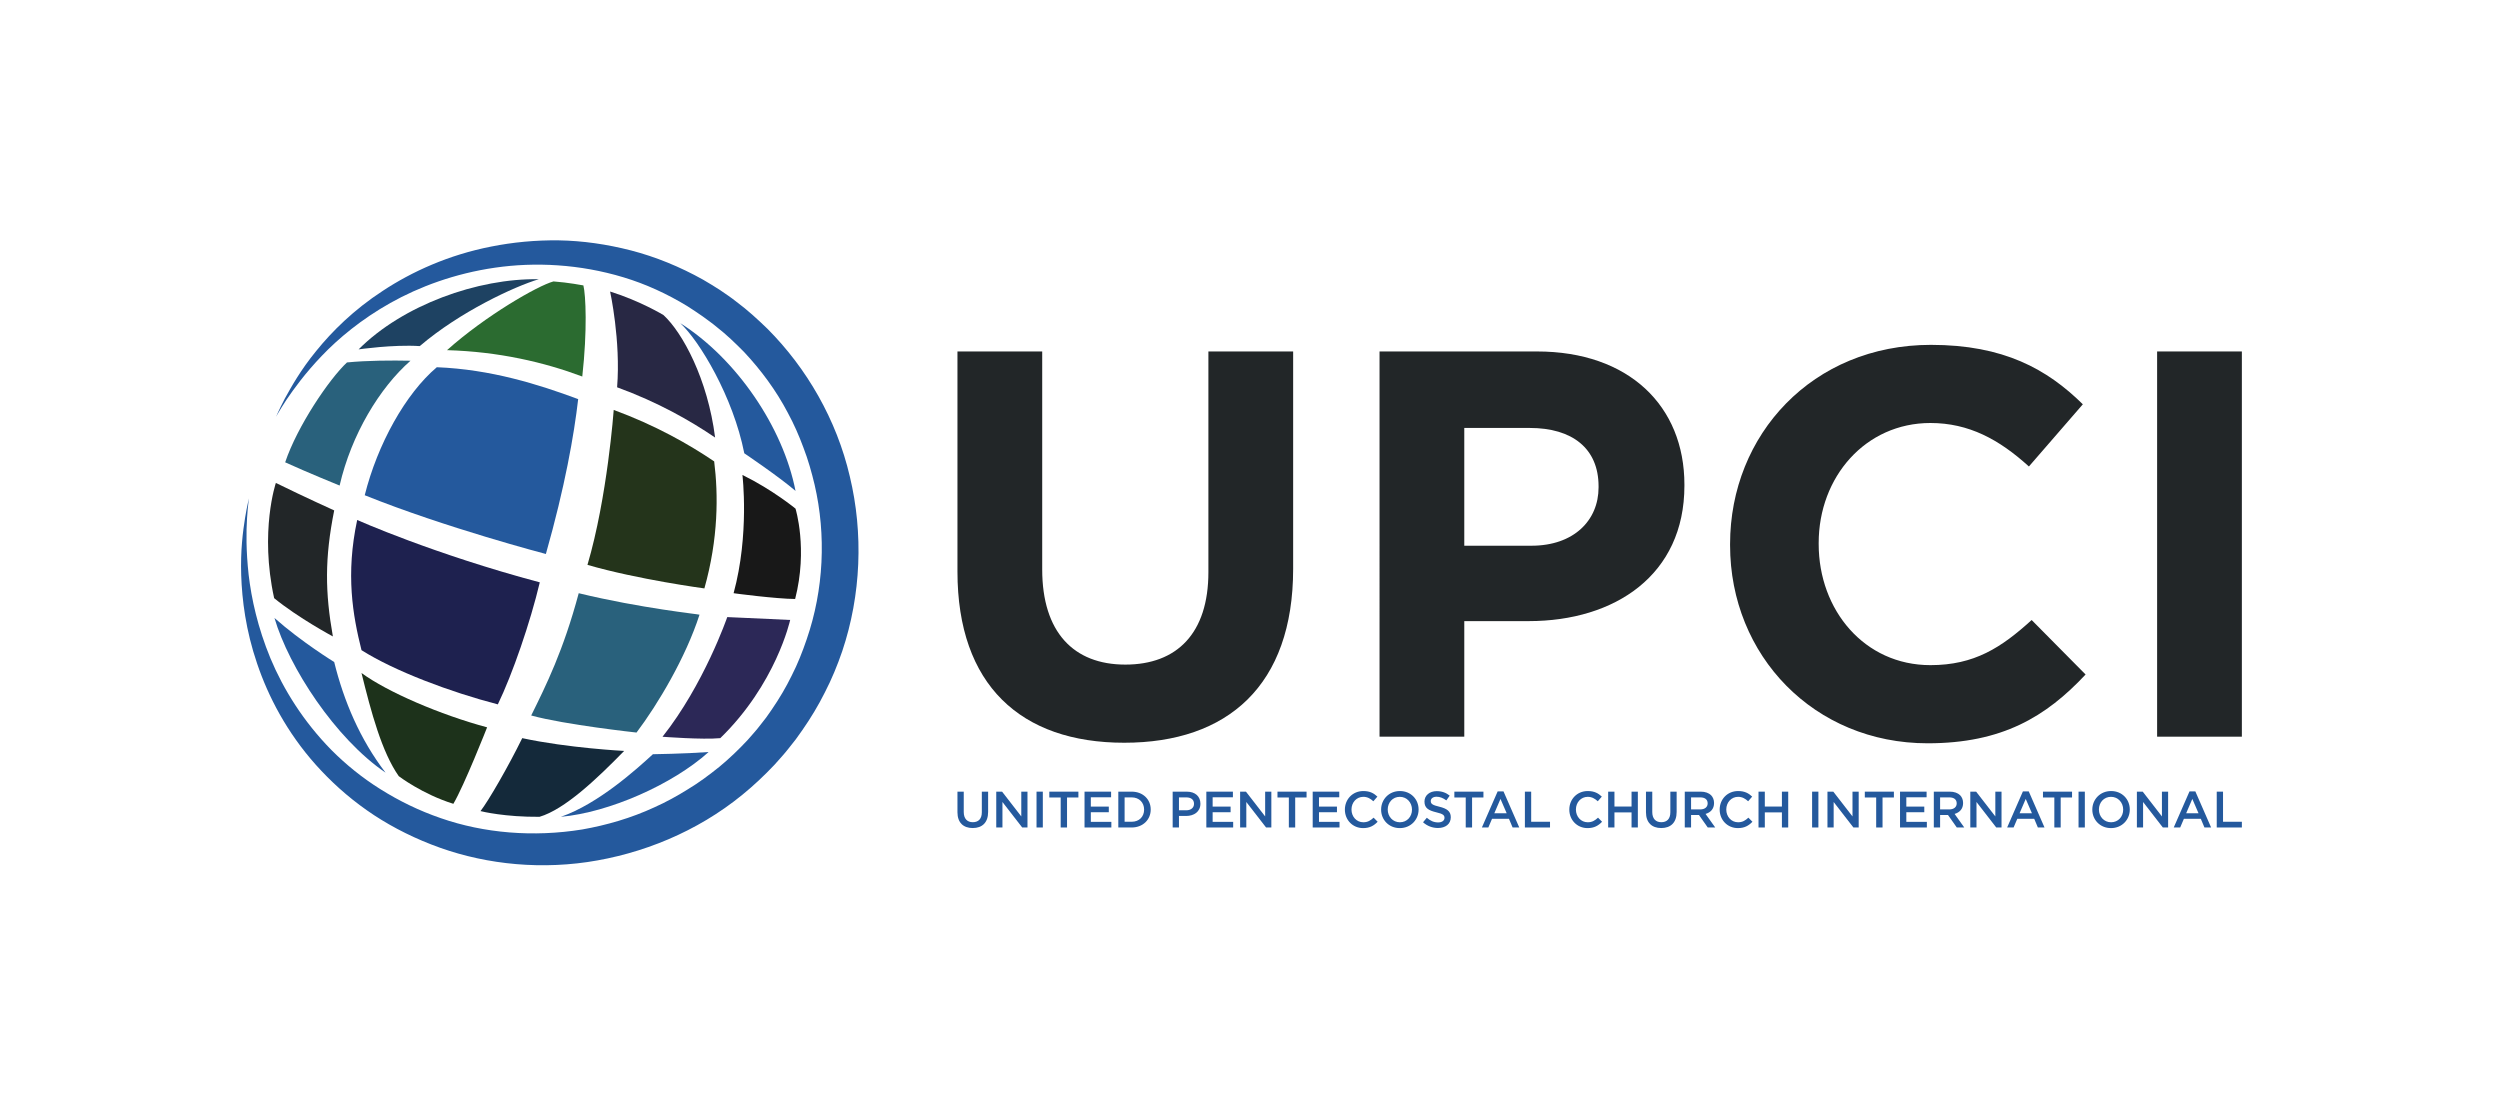 <?xml version="1.0" encoding="UTF-8" standalone="no"?>
<svg
   xmlns:dc="http://purl.org/dc/elements/1.1/"
   xmlns:cc="http://creativecommons.org/ns#"
   xmlns:rdf="http://www.w3.org/1999/02/22-rdf-syntax-ns#"
   xmlns:svg="http://www.w3.org/2000/svg"
   xmlns="http://www.w3.org/2000/svg"
   xmlns:sodipodi="http://sodipodi.sourceforge.net/DTD/sodipodi-0.dtd"
   xmlns:inkscape="http://www.inkscape.org/namespaces/inkscape"
   sodipodi:docname="upci-logo-full.svg"
   inkscape:version="1.0 (4035a4fb49, 2020-05-01)"
   id="svg8"
   version="1.1"
   viewBox="0 0 197.115 87.312"
   height="330"
   width="745">
  <defs
     id="defs2">
    <clipPath
       clipPathUnits="userSpaceOnUse"
       id="clipPath26">
      <path
         d="M 36,127.513 H 756 V 484.487 H 36 Z"
         id="path24" />
    </clipPath>
  </defs>
  <sodipodi:namedview
     inkscape:window-maximized="0"
     inkscape:window-y="1"
     inkscape:window-x="2967"
     inkscape:window-height="1198"
     inkscape:window-width="1375"
     units="px"
     fit-margin-bottom="0"
     fit-margin-right="0"
     fit-margin-left="0"
     fit-margin-top="0"
     showgrid="false"
     inkscape:document-rotation="0"
     inkscape:current-layer="g18"
     inkscape:document-units="mm"
     inkscape:cy="158.87896"
     inkscape:cx="388.24925"
     inkscape:zoom="1.4"
     inkscape:pageshadow="2"
     inkscape:pageopacity="0.0"
     borderopacity="1.0"
     bordercolor="#666666"
     pagecolor="#ffffff"
     id="base" />
  <g
     id="layer1"
     inkscape:groupmode="layer"
     inkscape:label="Layer 1">
    <g
       id="g18"
       inkscape:label="UPCIBrandingGuide_Revised_11-13-18"
       transform="matrix(0.353,0,0,-0.353,-72.969,148.723)">
      <g
         transform="translate(88.341,-7.75)"
         id="g20">
        <g
           id="g22"
           clip-path="url(#clipPath26)">
          <g
             id="g28"
             transform="translate(332.227,301.392)">
            <path
               d="M 0,0 V 49.168 H 18.93 V 0.492 c 0,-14.013 7.006,-21.265 18.561,-21.265 11.554,0 18.56,7.006 18.56,20.65 V 49.168 H 74.98 V 0.615 C 74.98,-25.444 60.353,-38.227 37.245,-38.227 14.136,-38.227 0,-25.322 0,0"
               style="fill:#222628;fill-opacity:1;fill-rule:nonzero;stroke:none"
               id="path30" />
          </g>
          <g
             id="g32"
             transform="translate(460.428,307.17)">
            <path
               d="m 0,0 c 9.465,0 14.997,5.654 14.997,13.03 v 0.245 c 0,8.481 -5.9,13.03 -15.364,13.03 H -14.996 V 0 Z M -33.925,43.39 H 1.23 c 20.527,0 32.942,-12.169 32.942,-29.746 v -0.246 c 0,-19.913 -15.487,-30.238 -34.785,-30.238 h -14.383 v -25.813 h -18.929 z"
               style="fill:#222628;fill-opacity:1;fill-rule:nonzero;stroke:none"
               id="path34" />
          </g>
          <g
             id="g36"
             transform="translate(504.8,307.293)">
            <path
               d="m 0,0 v 0.246 c 0,24.46 18.437,44.496 44.865,44.496 16.227,0 25.936,-5.408 33.927,-13.275 L 66.745,17.577 C 60.107,23.601 53.347,27.288 44.742,27.288 30.238,27.288 19.791,15.242 19.791,0.492 V 0.246 c 0,-14.75 10.201,-27.042 24.951,-27.042 9.834,0 15.858,3.933 22.618,10.078 L 79.406,-28.887 C 70.555,-38.351 60.723,-44.252 44.128,-44.252 18.806,-44.252 0,-24.707 0,0"
               style="fill:#222628;fill-opacity:1;fill-rule:nonzero;stroke:none"
               id="path38" />
          </g>
          <path
             d="m 600.183,350.561 h 18.929 v -86.043 h -18.929 z"
             style="fill:#222628;fill-opacity:1;fill-rule:nonzero;stroke:none"
             id="path40" />
          <g
             id="g42"
             transform="translate(332.227,247.632)">
            <path
               d="M 0,0 V 4.608 H 1.406 V 0.057 c 0,-1.486 0.767,-2.275 2.024,-2.275 1.247,0 2.013,0.743 2.013,2.218 V 4.608 H 6.849 V 0.068 C 6.849,-2.321 5.5,-3.521 3.408,-3.521 1.327,-3.521 0,-2.321 0,0"
               style="fill:#24599d;fill-opacity:1;fill-rule:nonzero;stroke:none"
               id="path44" />
          </g>
          <g
             id="g46"
             transform="translate(340.892,252.239)">
            <path
               d="M 0,0 H 1.304 L 5.592,-5.534 V 0 H 6.975 V -8.004 H 5.798 L 1.384,-2.309 V -8.004 H 0 Z"
               style="fill:#24599d;fill-opacity:1;fill-rule:nonzero;stroke:none"
               id="path48" />
          </g>
          <path
             d="m 349.889,252.24 h 1.406 v -8.004 h -1.406 z"
             style="fill:#24599d;fill-opacity:1;fill-rule:nonzero;stroke:none"
             id="path50" />
          <g
             id="g52"
             transform="translate(355.284,250.936)">
            <path
               d="M 0,0 H -2.538 V 1.303 H 3.957 V 0 H 1.418 V -6.701 H 0 Z"
               style="fill:#24599d;fill-opacity:1;fill-rule:nonzero;stroke:none"
               id="path54" />
          </g>
          <g
             id="g56"
             transform="translate(360.611,252.239)">
            <path
               d="M 0,0 H 5.934 V -1.257 H 1.406 V -3.338 H 5.421 V -4.596 H 1.406 v -2.15 H 5.992 V -8.004 H 0 Z"
               style="fill:#24599d;fill-opacity:1;fill-rule:nonzero;stroke:none"
               id="path58" />
          </g>
          <g
             id="g60"
             transform="translate(369.562,250.959)">
            <path
               d="m 0,0 v -5.443 h 1.578 c 1.68,0 2.778,1.133 2.778,2.699 v 0.023 C 4.356,-1.154 3.258,0 1.578,0 Z m -1.406,1.281 h 2.984 c 2.516,0 4.253,-1.726 4.253,-3.979 v -0.023 c 0,-2.253 -1.737,-4.003 -4.253,-4.003 h -2.984 z"
               style="fill:#24599d;fill-opacity:1;fill-rule:nonzero;stroke:none"
               id="path62" />
          </g>
          <g
             id="g64"
             transform="translate(383.338,248.077)">
            <path
               d="M 0,0 C 1.063,0 1.726,0.595 1.726,1.43 V 1.453 C 1.726,2.39 1.052,2.881 0,2.881 H -1.635 V 0 Z m -3.042,4.162 h 3.157 c 1.874,0 3.04,-1.063 3.04,-2.676 V 1.464 c 0,-1.795 -1.44,-2.732 -3.201,-2.732 h -1.589 v -2.574 h -1.407 z"
               style="fill:#24599d;fill-opacity:1;fill-rule:nonzero;stroke:none"
               id="path66" />
          </g>
          <g
             id="g68"
             transform="translate(387.818,252.239)">
            <path
               d="M 0,0 H 5.934 V -1.257 H 1.406 V -3.338 H 5.419 V -4.596 H 1.406 v -2.15 H 5.992 V -8.004 H 0 Z"
               style="fill:#24599d;fill-opacity:1;fill-rule:nonzero;stroke:none"
               id="path70" />
          </g>
          <g
             id="g72"
             transform="translate(395.363,252.239)">
            <path
               d="M 0,0 H 1.303 L 5.591,-5.534 V 0 H 6.975 V -8.004 H 5.798 L 1.383,-2.309 V -8.004 H 0 Z"
               style="fill:#24599d;fill-opacity:1;fill-rule:nonzero;stroke:none"
               id="path74" />
          </g>
          <g
             id="g76"
             transform="translate(406.246,250.936)">
            <path
               d="M 0,0 H -2.538 V 1.303 H 3.957 V 0 H 1.419 V -6.701 H 0 Z"
               style="fill:#24599d;fill-opacity:1;fill-rule:nonzero;stroke:none"
               id="path78" />
          </g>
          <g
             id="g80"
             transform="translate(411.573,252.239)">
            <path
               d="M 0,0 H 5.934 V -1.257 H 1.406 V -3.338 H 5.42 V -4.596 H 1.406 v -2.15 H 5.992 V -8.004 H 0 Z"
               style="fill:#24599d;fill-opacity:1;fill-rule:nonzero;stroke:none"
               id="path82" />
          </g>
          <g
             id="g84"
             transform="translate(418.764,248.214)">
            <path
               d="m 0,0 v 0.024 c 0,2.275 1.703,4.138 4.127,4.138 1.475,0 2.366,-0.514 3.133,-1.246 L 6.356,1.876 C 5.717,2.471 5.031,2.87 4.115,2.87 2.595,2.87 1.475,1.613 1.475,0.046 V 0.024 c 0,-1.567 1.109,-2.837 2.64,-2.837 0.984,0 1.613,0.39 2.299,1.029 L 7.317,-2.698 C 6.482,-3.567 5.567,-4.116 4.07,-4.116 1.737,-4.116 0,-2.298 0,0"
               style="fill:#24599d;fill-opacity:1;fill-rule:nonzero;stroke:none"
               id="path86" />
          </g>
          <g
             id="g88"
             transform="translate(433.752,248.214)">
            <path
               d="M 0,0 V 0.024 C 0,1.578 -1.133,2.87 -2.722,2.87 -4.312,2.87 -5.42,1.602 -5.42,0.046 V 0.024 c 0,-1.555 1.132,-2.837 2.72,-2.837 1.591,0 2.7,1.258 2.7,2.813 m -6.895,0 v 0.024 c 0,2.251 1.739,4.138 4.195,4.138 2.46,0 4.175,-1.863 4.175,-4.116 V 0.024 c 0,-2.253 -1.739,-4.14 -4.197,-4.14 -2.458,0 -4.173,1.865 -4.173,4.116"
               style="fill:#24599d;fill-opacity:1;fill-rule:nonzero;stroke:none"
               id="path90" />
          </g>
          <g
             id="g92"
             transform="translate(436.22,245.401)">
            <path
               d="m 0,0 0.845,1.007 c 0.767,-0.663 1.545,-1.041 2.527,-1.041 0.87,0 1.419,0.412 1.419,1.007 v 0.023 c 0,0.571 -0.32,0.88 -1.808,1.223 C 1.279,2.631 0.32,3.134 0.32,4.609 v 0.022 c 0,1.372 1.144,2.322 2.732,2.322 1.166,0 2.092,-0.355 2.905,-1.006 L 5.203,4.883 C 4.482,5.42 3.761,5.705 3.029,5.705 2.207,5.705 1.726,5.284 1.726,4.757 V 4.735 C 1.726,4.117 2.092,3.842 3.635,3.476 5.327,3.066 6.197,2.46 6.197,1.133 V 1.11 C 6.197,-0.388 5.018,-1.279 3.338,-1.279 2.115,-1.279 0.959,-0.858 0,0"
               style="fill:#24599d;fill-opacity:1;fill-rule:nonzero;stroke:none"
               id="path94" />
          </g>
          <g
             id="g96"
             transform="translate(445.755,250.936)">
            <path
               d="M 0,0 H -2.539 V 1.303 H 3.955 V 0 H 1.418 V -6.701 H 0 Z"
               style="fill:#24599d;fill-opacity:1;fill-rule:nonzero;stroke:none"
               id="path98" />
          </g>
          <g
             id="g100"
             transform="translate(454.9,247.416)">
            <path
               d="M 0,0 -1.384,3.201 -2.757,0 Z m -2.014,4.881 h 1.305 L 2.813,-3.18 H 1.325 L 0.514,-1.247 H -3.271 L -4.095,-3.18 h -1.44 z"
               style="fill:#24599d;fill-opacity:1;fill-rule:nonzero;stroke:none"
               id="path102" />
          </g>
          <g
             id="g104"
             transform="translate(458.969,252.239)">
            <path
               d="m 0,0 h 1.405 v -6.724 h 4.208 v -1.28 H 0 Z"
               style="fill:#24599d;fill-opacity:1;fill-rule:nonzero;stroke:none"
               id="path106" />
          </g>
          <g
             id="g108"
             transform="translate(468.891,248.214)">
            <path
               d="m 0,0 v 0.024 c 0,2.275 1.704,4.138 4.127,4.138 1.475,0 2.368,-0.514 3.133,-1.246 L 6.358,1.876 C 5.717,2.471 5.031,2.87 4.116,2.87 2.595,2.87 1.475,1.613 1.475,0.046 V 0.024 c 0,-1.567 1.109,-2.837 2.641,-2.837 0.983,0 1.612,0.39 2.298,1.029 L 7.317,-2.698 C 6.483,-3.567 5.568,-4.116 4.07,-4.116 1.737,-4.116 0,-2.298 0,0"
               style="fill:#24599d;fill-opacity:1;fill-rule:nonzero;stroke:none"
               id="path110" />
          </g>
          <g
             id="g112"
             transform="translate(477.568,252.239)">
            <path
               d="m 0,0 h 1.405 v -3.327 h 3.82 V 0 H 6.631 V -8.004 H 5.225 V -4.63 H 1.405 V -8.004 H 0 Z"
               style="fill:#24599d;fill-opacity:1;fill-rule:nonzero;stroke:none"
               id="path114" />
          </g>
          <g
             id="g116"
             transform="translate(486.015,247.632)">
            <path
               d="M 0,0 V 4.608 H 1.406 V 0.057 c 0,-1.486 0.767,-2.275 2.024,-2.275 1.246,0 2.013,0.743 2.013,2.218 V 4.608 H 6.849 V 0.068 C 6.849,-2.321 5.5,-3.521 3.408,-3.521 1.327,-3.521 0,-2.321 0,0"
               style="fill:#24599d;fill-opacity:1;fill-rule:nonzero;stroke:none"
               id="path118" />
          </g>
          <g
             id="g120"
             transform="translate(498.144,248.272)">
            <path
               d="m 0,0 c 1.007,0 1.647,0.527 1.647,1.338 v 0.024 c 0,0.856 -0.618,1.325 -1.658,1.325 H -2.057 V 0 Z m -3.464,3.968 h 3.567 c 1.006,0 1.795,-0.298 2.31,-0.8 C 2.835,2.733 3.077,2.138 3.077,1.441 V 1.419 c 0,-1.316 -0.789,-2.105 -1.9,-2.425 l 2.162,-3.03 H 1.67 l -1.967,2.79 h -1.76 v -2.79 h -1.407 z"
               style="fill:#24599d;fill-opacity:1;fill-rule:nonzero;stroke:none"
               id="path122" />
          </g>
          <g
             id="g124"
             transform="translate(502.476,248.214)">
            <path
               d="m 0,0 v 0.024 c 0,2.275 1.704,4.138 4.127,4.138 1.475,0 2.368,-0.514 3.133,-1.246 L 6.358,1.876 C 5.717,2.471 5.031,2.87 4.116,2.87 2.595,2.87 1.475,1.613 1.475,0.046 V 0.024 c 0,-1.567 1.109,-2.837 2.641,-2.837 0.983,0 1.612,0.39 2.298,1.029 L 7.317,-2.698 C 6.483,-3.567 5.569,-4.116 4.07,-4.116 1.738,-4.116 0,-2.298 0,0"
               style="fill:#24599d;fill-opacity:1;fill-rule:nonzero;stroke:none"
               id="path126" />
          </g>
          <g
             id="g128"
             transform="translate(511.152,252.239)">
            <path
               d="M 0,0 H 1.406 V -3.327 H 5.225 V 0 H 6.633 V -8.004 H 5.225 V -4.63 H 1.406 V -8.004 H 0 Z"
               style="fill:#24599d;fill-opacity:1;fill-rule:nonzero;stroke:none"
               id="path130" />
          </g>
          <path
             d="m 523.122,252.24 h 1.405 v -8.004 h -1.405 z"
             style="fill:#24599d;fill-opacity:1;fill-rule:nonzero;stroke:none"
             id="path132" />
          <g
             id="g134"
             transform="translate(526.551,252.239)">
            <path
               d="M 0,0 H 1.303 L 5.591,-5.534 V 0 H 6.975 V -8.004 H 5.796 L 1.384,-2.309 V -8.004 H 0 Z"
               style="fill:#24599d;fill-opacity:1;fill-rule:nonzero;stroke:none"
               id="path136" />
          </g>
          <g
             id="g138"
             transform="translate(537.433,250.936)">
            <path
               d="M 0,0 H -2.538 V 1.303 H 3.957 V 0 H 1.419 V -6.701 H 0 Z"
               style="fill:#24599d;fill-opacity:1;fill-rule:nonzero;stroke:none"
               id="path140" />
          </g>
          <g
             id="g142"
             transform="translate(542.76,252.239)">
            <path
               d="M 0,0 H 5.934 V -1.257 H 1.406 V -3.338 H 5.419 V -4.596 H 1.406 v -2.15 H 5.992 V -8.004 H 0 Z"
               style="fill:#24599d;fill-opacity:1;fill-rule:nonzero;stroke:none"
               id="path144" />
          </g>
          <g
             id="g146"
             transform="translate(553.77,248.272)">
            <path
               d="m 0,0 c 1.007,0 1.647,0.527 1.647,1.338 v 0.024 c 0,0.856 -0.618,1.325 -1.658,1.325 H -2.059 V 0 Z m -3.464,3.968 h 3.566 c 1.007,0 1.796,-0.298 2.31,-0.8 C 2.835,2.733 3.076,2.138 3.076,1.441 V 1.419 c 0,-1.316 -0.79,-2.105 -1.899,-2.425 l 2.161,-3.03 H 1.669 l -1.966,2.79 h -1.762 v -2.79 h -1.405 z"
               style="fill:#24599d;fill-opacity:1;fill-rule:nonzero;stroke:none"
               id="path148" />
          </g>
          <g
             id="g150"
             transform="translate(558.456,252.239)">
            <path
               d="M 0,0 H 1.303 L 5.591,-5.534 V 0 H 6.975 V -8.004 H 5.796 L 1.383,-2.309 V -8.004 H 0 Z"
               style="fill:#24599d;fill-opacity:1;fill-rule:nonzero;stroke:none"
               id="path152" />
          </g>
          <g
             id="g154"
             transform="translate(572.22,247.416)">
            <path
               d="M 0,0 -1.383,3.201 -2.756,0 Z m -2.013,4.881 h 1.305 L 2.813,-3.18 H 1.327 L 0.515,-1.247 H -3.27 L -4.094,-3.18 h -1.44 z"
               style="fill:#24599d;fill-opacity:1;fill-rule:nonzero;stroke:none"
               id="path156" />
          </g>
          <g
             id="g158"
             transform="translate(577.227,250.936)">
            <path
               d="M 0,0 H -2.539 V 1.303 H 3.955 V 0 H 1.418 V -6.701 H 0 Z"
               style="fill:#24599d;fill-opacity:1;fill-rule:nonzero;stroke:none"
               id="path160" />
          </g>
          <path
             d="m 582.634,252.24 h 1.405 v -8.004 h -1.405 z"
             style="fill:#24599d;fill-opacity:1;fill-rule:nonzero;stroke:none"
             id="path162" />
          <g
             id="g164"
             transform="translate(592.603,248.214)">
            <path
               d="M 0,0 V 0.024 C 0,1.578 -1.133,2.87 -2.721,2.87 -4.31,2.87 -5.419,1.602 -5.419,0.046 V 0.024 c 0,-1.555 1.131,-2.837 2.721,-2.837 C -1.109,-2.813 0,-1.555 0,0 m -6.894,0 v 0.024 c 0,2.251 1.738,4.138 4.196,4.138 2.458,0 4.173,-1.863 4.173,-4.116 V 0.024 c 0,-2.253 -1.738,-4.14 -4.196,-4.14 -2.459,0 -4.173,1.865 -4.173,4.116"
               style="fill:#24599d;fill-opacity:1;fill-rule:nonzero;stroke:none"
               id="path166" />
          </g>
          <g
             id="g168"
             transform="translate(595.665,252.239)">
            <path
               d="M 0,0 H 1.304 L 5.592,-5.534 V 0 H 6.975 V -8.004 H 5.798 L 1.384,-2.309 V -8.004 H 0 Z"
               style="fill:#24599d;fill-opacity:1;fill-rule:nonzero;stroke:none"
               id="path170" />
          </g>
          <g
             id="g172"
             transform="translate(609.43,247.416)">
            <path
               d="M 0,0 -1.384,3.201 -2.756,0 Z M -2.013,4.881 H -0.71 L 2.813,-3.18 H 1.325 L 0.514,-1.247 H -3.27 L -4.094,-3.18 h -1.441 z"
               style="fill:#24599d;fill-opacity:1;fill-rule:nonzero;stroke:none"
               id="path174" />
          </g>
          <g
             id="g176"
             transform="translate(613.499,252.239)">
            <path
               d="m 0,0 h 1.406 v -6.724 h 4.207 v -1.28 H 0 Z"
               style="fill:#24599d;fill-opacity:1;fill-rule:nonzero;stroke:none"
               id="path178" />
          </g>
          <g
             id="g180"
             transform="translate(282.229,296.574)">
            <path
               d="m 0,0 c -0.214,-0.011 9.587,-1.282 13.743,-1.3 2.882,11.184 0.085,20.179 0.085,20.179 0,0 -5.09,4.202 -11.857,7.524 C 1.971,26.403 3.573,13.095 0,0"
               style="fill:#181818;fill-opacity:1;fill-rule:nonzero;stroke:none"
               id="path182" />
          </g>
          <g
             id="g184"
             transform="translate(277.891,326.003)">
            <path
               d="m 0,0 c -5.65,3.834 -13.173,8.089 -22.44,11.497 0,0 -1.412,-19.518 -5.865,-34.606 11.218,-3.26 26.115,-5.259 26.115,-5.259 C 0.953,-17.204 0.926,-7.44 0,0"
               style="fill:#24341b;fill-opacity:1;fill-rule:nonzero;stroke:none"
               id="path186" />
          </g>
          <g
             id="g188"
             transform="translate(284.614,327.816)">
            <path
               d="M 0,0 C 0,0 7.685,-5.176 11.443,-8.402 8.682,5.809 -1.77,21.15 -14.298,29.065 -10.039,25.143 -2.479,12.609 0,0"
               style="fill:#24599d;fill-opacity:1;fill-rule:nonzero;stroke:none"
               id="path190" />
          </g>
          <g
             id="g192"
             transform="translate(248.677,365.312)">
            <path
               d="m 0,0 c 0.531,-2.177 0.904,-9.972 -0.249,-20.349 -8.533,3.198 -18.644,5.554 -30.215,5.889 8.631,7.71 20.264,14.399 23.781,15.351 C -3.393,0.655 0,0 0,0"
               style="fill:#2b6b30;fill-opacity:1;fill-rule:nonzero;stroke:none"
               id="path194" />
          </g>
          <g
             id="g196"
             transform="translate(240.297,305.324)">
            <path
               d="m 0,0 c 4.264,15.021 6.293,26.597 7.215,34.593 -8.912,3.31 -19.489,6.638 -31.571,7.123 C -31.348,35.812 -37.618,24.491 -40.462,13.124 -22.459,5.877 0,0 0,0"
               style="fill:#24599d;fill-opacity:1;fill-rule:nonzero;stroke:none"
               id="path198" />
          </g>
          <g
             id="g200"
             transform="translate(247.633,296.563)">
            <path
               d="m 0,0 c -3.44,-12.849 -7.289,-20.574 -10.616,-27.313 7.62,-2.088 23.525,-3.809 23.525,-3.809 4.757,6.292 11.001,16.789 14.07,26.322 C 27.01,-4.71 13.965,-3.384 0,0"
               style="fill:#29617c;fill-opacity:1;fill-rule:nonzero;stroke:none"
               id="path202" />
          </g>
          <g
             id="g204"
             transform="translate(198.151,312.919)">
            <path
               d="m 0,0 c -2.593,-12.144 -0.994,-21.275 0.964,-29.076 7.367,-4.669 19.828,-9.352 30.452,-12.11 3.269,6.747 7.249,18.314 9.369,27.256 C 17.006,-7.595 0,0 0,0"
               style="fill:#1e214f;fill-opacity:1;fill-rule:nonzero;stroke:none"
               id="path206" />
          </g>
          <g
             id="g208"
             transform="translate(278.095,331.337)">
            <path
               d="m 0,0 c -1.644,13.043 -7.268,23.426 -11.527,27.35 0,0 -5.128,3.131 -11.927,5.259 0,0 2.403,-10.933 1.565,-21.388 C -12.759,7.891 -5.571,3.785 0,0"
               style="fill:#282844;fill-opacity:1;fill-rule:nonzero;stroke:none"
               id="path210" />
          </g>
          <g
             id="g212"
             transform="translate(243.643,246.617)">
            <path
               d="M 0,0 C 10.793,0.979 24.953,7.228 33.007,14.474 27.559,14.078 20.56,13.983 20.56,13.983 16.937,10.665 8.376,2.906 0,0"
               style="fill:#24599d;fill-opacity:1;fill-rule:nonzero;stroke:none"
               id="path214" />
          </g>
          <g
             id="g216"
             transform="translate(257.78,261.336)">
            <path
               d="m 0,0 c 0,0 -12.566,0.644 -22.763,2.855 -3.116,-6.356 -7.581,-14.08 -9.323,-16.294 0.383,-0.103 5.505,-1.338 13.182,-1.278 C -13.291,-13.059 -6.161,-6.324 0,0"
               style="fill:#14293a;fill-opacity:1;fill-rule:nonzero;stroke:none"
               id="path218" />
          </g>
          <g
             id="g220"
             transform="translate(199.114,278.743)">
            <path
               d="m 0,0 c 2.152,-8.742 4.535,-17.652 8.323,-23.044 0,0 5.26,-4.021 12.197,-6.176 2.43,4.102 7.537,17.082 7.537,17.082 C 17.657,-9.346 5.791,-4.251 0,0"
               style="fill:#1d321b;fill-opacity:1;fill-rule:nonzero;stroke:none"
               id="path222" />
          </g>
          <g
             id="g224"
             transform="translate(238.714,366.696)">
            <path
               d="m 0,0 c -13.644,0.242 -30.403,-5.788 -40.247,-15.672 0,0 7.72,1.119 13.662,0.733 C -17.623,-7.279 -5.439,-1.623 0,0"
               style="fill:#1e4262;fill-opacity:1;fill-rule:nonzero;stroke:none"
               id="path226" />
          </g>
          <g
             id="g228"
             transform="translate(294.862,290.585)">
            <path
               d="m 0,0 c 0,0 -7.745,0.38 -14.053,0.645 -0.024,-0.092 -5.217,-15.081 -14.461,-26.728 0,0 8.958,-0.691 12.905,-0.311 C -3.175,-14.305 -0.038,-0.17 0,0"
               style="fill:#2c2857;fill-opacity:1;fill-rule:nonzero;stroke:none"
               id="path230" />
          </g>
          <g
             id="g232"
             transform="translate(210.06,348.491)">
            <path
               d="m 0,0 c -4.184,0.089 -9.656,0.066 -14.19,-0.383 -3.972,-3.705 -11.091,-14.23 -13.804,-22.306 4.851,-2.223 12.16,-5.191 12.16,-5.191 C -13.207,-16.462 -6.878,-6.034 0,0"
               style="fill:#29617c;fill-opacity:1;fill-rule:nonzero;stroke:none"
               id="path234" />
          </g>
          <g
             id="g236"
             transform="translate(193.018,281.191)">
            <path
               d="M 0,0 C 0,0 -7.334,4.503 -13.345,9.842 -10.121,-1.156 0.226,-17.055 11.468,-24.708 5.777,-17.28 2.152,-8.74 0,0"
               style="fill:#24599d;fill-opacity:1;fill-rule:nonzero;stroke:none"
               id="path238" />
          </g>
          <g
             id="g240"
             transform="translate(193.018,315.056)">
            <path
               d="m 0,0 c 0,0 -6.398,2.884 -13.029,6.14 0,0 -3.66,-10.77 -0.386,-25.738 5.41,-4.425 13.116,-8.55 13.116,-8.55 C -2.037,-18.259 -2.142,-10.698 0,0"
               style="fill:#222628;fill-opacity:1;fill-rule:nonzero;stroke:none"
               id="path242" />
          </g>
          <g
             id="g244"
             transform="translate(180.029,335.978)">
            <path
               d="m 0,0 c 0,0 0.599,1.444 1.958,4.055 1.412,2.558 3.518,6.38 7.039,10.67 3.477,4.295 8.312,9.148 14.861,13.407 6.501,4.284 14.701,8.027 24.237,9.888 4.755,0.945 9.821,1.448 15.082,1.378 5.26,-0.088 10.696,-0.856 16.141,-2.261 5.445,-1.413 10.858,-3.617 16.048,-6.515 1.405,-0.835 2.45,-1.441 3.752,-2.292 1.265,-0.866 2.575,-1.733 3.744,-2.673 2.44,-1.808 4.703,-3.886 6.925,-6.037 8.723,-8.758 15.415,-20.258 18.373,-32.974 3.04,-12.673 2.529,-26.42 -1.7,-39.021 -1.078,-3.137 -2.337,-6.219 -3.862,-9.162 -1.476,-2.968 -3.209,-5.82 -5.044,-8.454 l -1.48,-2.077 -1.534,-1.943 c -1.005,-1.307 -2.139,-2.505 -3.224,-3.737 -2.258,-2.39 -4.647,-4.64 -7.177,-6.699 -10.128,-8.272 -22.417,-13.232 -34.607,-15.019 -12.232,-1.77 -24.43,-0.167 -34.895,3.942 -5.223,2.035 -10.128,4.644 -14.365,7.632 -4.385,3.082 -8.111,6.491 -11.369,10.127 -6.494,7.272 -10.661,15.292 -13.147,22.667 -2.521,7.395 -3.359,14.176 -3.542,19.697 -0.179,5.54 0.391,9.855 0.852,12.754 0.238,1.451 0.453,2.556 0.622,3.295 0.157,0.741 0.237,1.124 0.237,1.124 0,0 -0.041,-0.39 -0.122,-1.142 -0.094,-0.75 -0.196,-1.869 -0.286,-3.327 -0.189,-2.915 -0.232,-7.21 0.357,-12.584 0.626,-5.362 2.031,-11.81 4.877,-18.686 2.866,-6.851 7.316,-14.079 13.655,-20.509 3.17,-3.183 6.873,-6.194 10.902,-8.711 4.166,-2.617 8.621,-4.8 13.475,-6.469 9.663,-3.362 20.68,-4.298 31.619,-2.525 5.454,0.962 10.901,2.543 16.064,4.928 2.596,1.157 5.108,2.533 7.536,4.055 2.46,1.472 4.766,3.208 7.019,5.013 2.226,1.84 4.321,3.849 6.302,5.973 0.947,1.101 1.947,2.162 2.823,3.327 l 1.342,1.722 1.213,1.732 c 1.702,2.483 3.192,4.987 4.474,7.619 1.332,2.606 2.408,5.339 3.349,8.107 3.819,11.077 4.377,23.251 1.766,34.519 -0.669,2.81 -1.453,5.588 -2.486,8.263 -0.991,2.687 -2.14,5.307 -3.494,7.8 -2.634,5.029 -6.008,9.571 -9.787,13.599 -1.942,1.963 -3.917,3.876 -6.067,5.544 -1.051,0.894 -2.126,1.613 -3.178,2.405 -1.047,0.755 -2.423,1.631 -3.413,2.278 -4.549,2.772 -9.35,4.962 -14.248,6.437 -9.8,2.966 -19.765,3.453 -28.71,2.158 C 39.945,32 31.989,29.044 25.517,25.405 19.034,21.756 13.966,17.524 10.239,13.626 6.501,9.724 3.994,6.247 2.348,3.824 0.744,1.38 0,0 0,0"
               style="fill:#24599d;fill-opacity:1;fill-rule:nonzero;stroke:none"
               id="path246" />
          </g>
        </g>
      </g>
      <g
         id="g252"
         transform="translate(508.32,219.28)" />
    </g>
  </g>
</svg>
